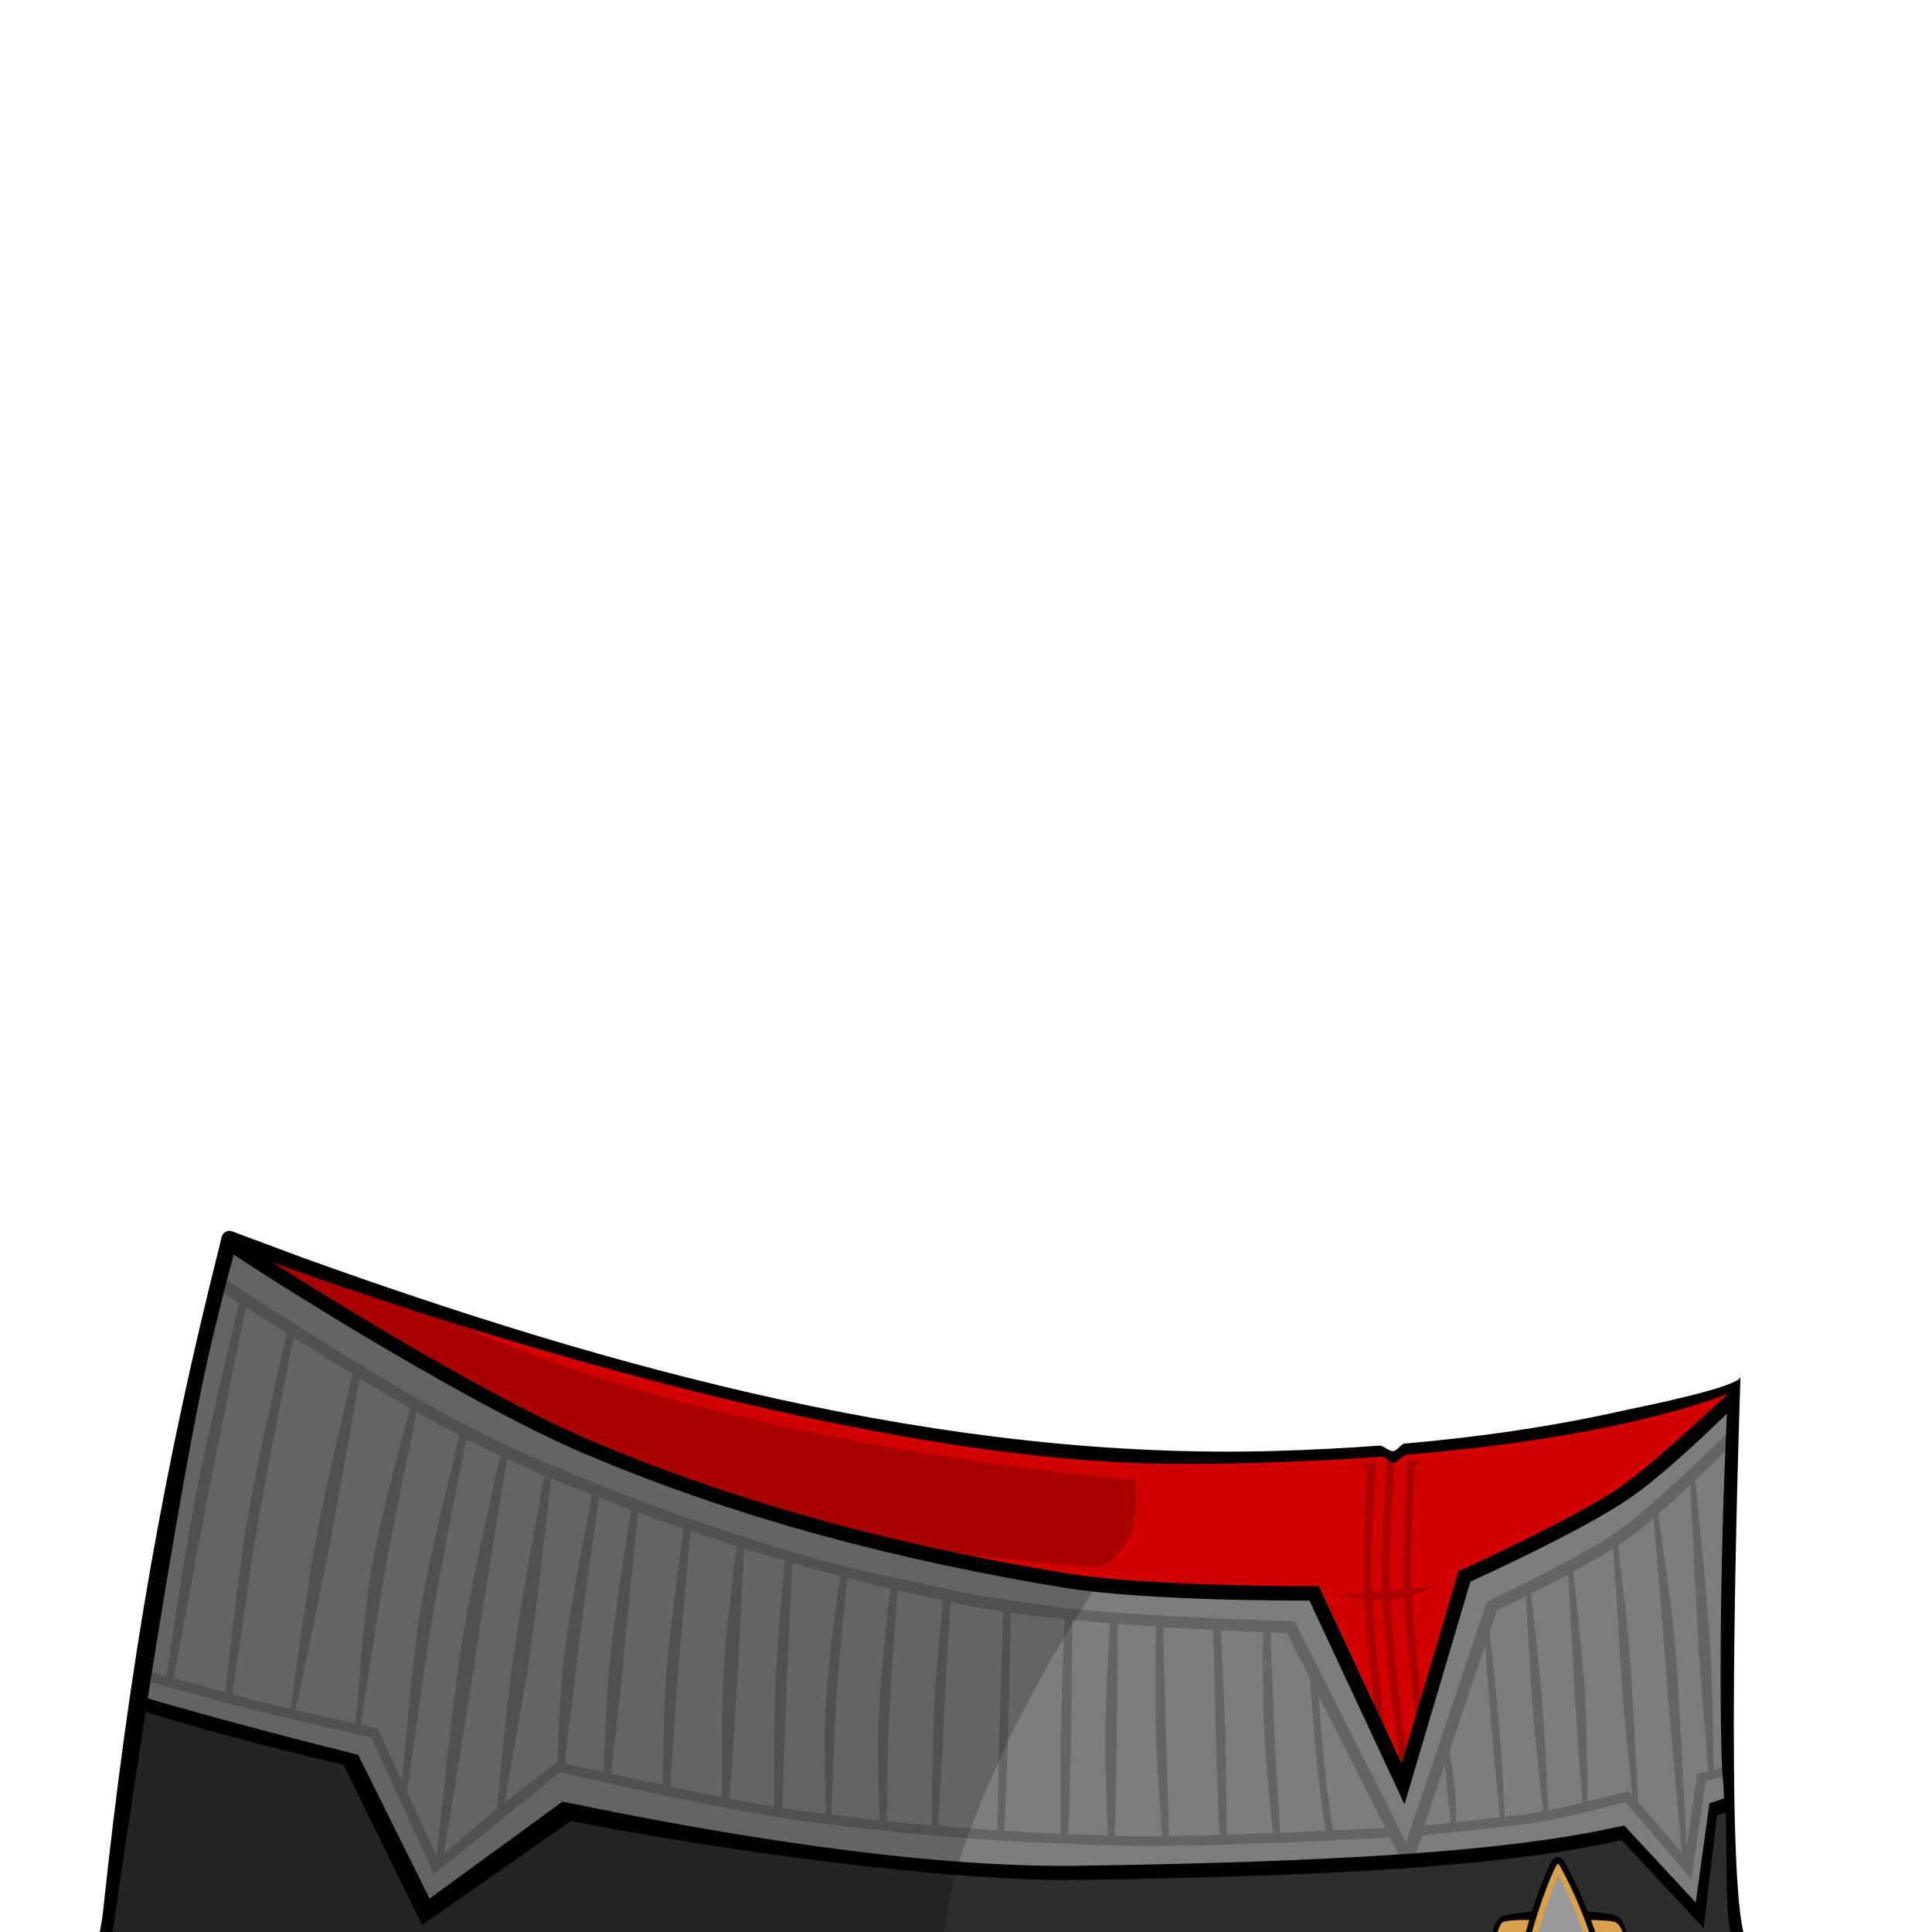 <?xml version="1.0" encoding="UTF-8" standalone="no"?>
<svg
   width="100%"
   height="100%"
   viewBox="0 0 400 400"
   version="1.1"
   xml:space="preserve"
   style="fill-rule:evenodd;clip-rule:evenodd;stroke-linejoin:round;stroke-miterlimit:2;"
   id="svg12"
   sodipodi:docname="DominionWarCetaceanUniform.svg"
   inkscape:version="1.3.2 (091e20e, 2023-11-25)"
   xmlns:inkscape="http://www.inkscape.org/namespaces/inkscape"
   xmlns:sodipodi="http://sodipodi.sourceforge.net/DTD/sodipodi-0.dtd"
   xmlns="http://www.w3.org/2000/svg"
   xmlns:svg="http://www.w3.org/2000/svg"><defs
   id="defs12">
        
    
            
            
            
            
            
            
            
            
            
            
        
                
            
                
            
                
            
                
            
                
            
                
            
                
            
                
            
                
            
                
            
                    
                </defs><sodipodi:namedview
   id="namedview12"
   pagecolor="#ffffff"
   bordercolor="#666666"
   borderopacity="1.0"
   inkscape:showpageshadow="2"
   inkscape:pageopacity="0.0"
   inkscape:pagecheckerboard="0"
   inkscape:deskcolor="#d1d1d1"
   inkscape:zoom="2.2825"
   inkscape:cx="200"
   inkscape:cy="200"
   inkscape:window-width="2008"
   inkscape:window-height="1126"
   inkscape:window-x="2354"
   inkscape:window-y="57"
   inkscape:window-maximized="0"
   inkscape:current-layer="layer2"
   showguides="true"
   showgrid="false" />
    
<g
   inkscape:groupmode="layer"
   id="layer2"
   inkscape:label="Uniform"><path
     id="path1"
     style="clip-rule:evenodd;fill:#7d7d7d;fill-opacity:1;fill-rule:nonzero;stroke-width:1.333;stroke-linejoin:round;stroke-miterlimit:2"
     d="m 30.201,345.65 c -1.02,5.21 -0.955,6.843 -0.955,6.843 6.597,2.473 24.393,7.916 44.953,12.751 l 14.08,31.129 29.172,-21.893 c 37.401,7.245 78.464,13.33 105.412,13.33 55.773,0 112.277,-8.785 112.277,-8.785 l 16.912,18.406 2.938,-23.293 2.951,-0.521 c -0.155,-3.42 -0.413,-8.893 -0.448,-14.417 -0.149,-23.449 0.524,-59.476 0.69,-69.168 -3.061,1.074 -13.334,14.872 -20.887,19.34 -17.973,10.631 -61.908,20.145 -65.369,20.145 -33.309,10e-6 -29.224,-1.114 -31.967,-1.154 C 209.822,327.925 169.792,309.783 124,297.342 87.373,287.39 51.095,259.324 47.471,258.459 46.172,261 35.056,313.711 30.201,345.65 Z"
     sodipodi:nodetypes="cccccsccccscsscccc" /><path
     d="m 117.735,374.267 c 37.684,7.379 78.606,13.543 105.128,13.543 55.773,0 115.112,-7.805 115.112,-7.805 l 14.077,17.427 2.305,-23.246 4.061,-1.077 c 0.396,11.581 -0.139,21.065 0.172,26.905 H 23.019 l 5.809,-47.539 c 7.531,2.86 25.279,7.706 45.202,12.398 l 14.251,31.501 z"
     style="clip-rule:evenodd;fill:#2d2d2d;fill-opacity:1;fill-rule:nonzero;stroke-width:1.333;stroke-linejoin:round;stroke-miterlimit:2"
     id="path2"
     sodipodi:nodetypes="cscccccccccc" /><path
     d="m 214.331,325.956 c -29.039,-5.441 -45.03,-9.917 -90.549,-26.203 -32.578,-11.656 -73.923,-39.89 -75.965,-42.939 l 1.348,0.516 c 1.135,0.432 114.273,43.267 191.254,44.376 2.644,0.039 5.236,0.056 7.791,0.056 13.912,0 26.468,-0.557 37.606,-1.431 0.885,-0.069 1.707,1.228 2.574,1.155 0.921,-0.078 1.886,-1.527 2.786,-1.609 16.34,-1.487 29.332,-3.625 38.754,-5.553 17.969,-3.676 27.191,-7.399 27.283,-7.436 l 1.927,-0.787 -0.108,2.092 c -0.003,0.051 -0.746,1.367 -0.758,1.696 l -0.033,0.911 -0.853,0.3 c -6.26,4.741 -19.356,17.172 -37.168,26.857 -3.552,1.931 -16.063,7.521 -16.628,9.32 -5.456,17.357 -12.791,42.787 -13.059,42.229 l -19.182,-39.987 c -33.389,10e-6 -53.396,-2.885 -57.02,-3.564 z"
     style="clip-rule:evenodd;fill:#d30000;fill-rule:nonzero;stroke-width:1.333;stroke-linejoin:round;stroke-miterlimit:2"
     id="path4"
     sodipodi:nodetypes="sscccssssccccsccssscs" /><path
     id="path6"
     style="clip-rule:evenodd;fill:#000000;fill-opacity:1;fill-rule:nonzero;stroke-width:1.333;stroke-linejoin:round;stroke-miterlimit:2"
     d="m 47.691,254.844 c -0.366,-0.055 -0.735,0.005 -1.17,0.303 -0.671,0.46 -0.761,1.576 -0.949,2.32 -11.471,45.448 -18.777,86.862 -24.234,138.279 -0.123,1.156 -0.347,2.296 -0.518,3.445 -0.06,0.401 -0.12,0.419 -0.18,0.82 h 2.676 c 0,0 2.891,-20.355 6.836,-45.57 4.699,1.379 13.412,4.339 41,10.969 l 16.25,33.158 30.744,-21.52 c 31.146,6.022 75.538,12.23 103.277,12.191 l 14.496,-0.234 c 44.721,-0.92 77.469,-2.912 99.801,-8.035 l 17.006,18.234 2.781,-23.402 1.799,-0.482 c 0.232,13.399 0.015,20.931 0.977,24.691 h 2.674 c -4.095,-16.388 -0.608,-114.881 -0.604,-114.975 -0.077,2.191 -22.133,6.531 -23.838,6.916 -15.035,3.396 -30.339,5.591 -45.713,6.926 -0.732,0.064 -1.576,1.493 -2.309,1.553 -1.037,0.085 -1.965,-1.204 -3.002,-1.127 -7.113,0.527 -14.236,0.88 -21.35,1.09 -68.706,2.028 -137.747,-17.028 -201.881,-40.158 -2.188,-0.789 -4.361,-1.653 -6.549,-2.453 -1.684,-0.617 -3.366,-1.238 -5.045,-1.867 -0.609,-0.228 -1.218,-0.459 -1.826,-0.689 -0.421,-0.159 -0.784,-0.328 -1.15,-0.383 z m 0.697,4.9 c 3.511,2.364 13.881,9.04 27.473,17.143 14.749,8.792 32.191,18.583 45.35,24.166 31.679,13.441 65.449,22.175 99.357,27.701 16.781,2.735 48.897,2.641 50.541,2.635 l 19.676,42.166 13.641,-46.09 c 1.08,-0.489 22.17,-10.043 32.443,-16.908 7.306,-4.882 17.99,-15.258 20.672,-17.881 -0.198,4.591 -0.342,7.825 -0.525,12.646 -0.4,10.534 -1.157,36.809 -0.562,58.758 0.074,2.743 0.443,5.487 0.48,8.24 -2.136,0.841 -3.006,0.99 -3.006,0.99 l -2.846,20.576 -14.799,-15.936 c -0.741,0.169 -1.477,0.327 -2.188,0.459 -22.173,4.834 -55.085,6.752 -97.777,7.654 l -15.043,0.254 c -31.05,0.113 -70.028,-6.072 -104.801,-13.32 L 88.939,393.078 74.154,363.311 c -22.284,-5.531 -38.732,-10.257 -43.562,-11.67 0.346,-2.303 0.727,-4.6 1.094,-6.898 4.038,-25.317 8.76,-53.284 12.787,-69.676 0.984,-4.005 2.416,-9.847 3.916,-15.322 z m 8.102,1.672 c 26.084,9.404 117.495,40.664 183.91,41.621 3.437,0.05 22.408,0.252 45.658,-1.447 0.795,-0.058 1.594,1.359 2.398,1.297 0.921,-0.072 1.847,-1.625 2.779,-1.703 34.33,-2.867 55.108,-8.355 66.475,-12.568 -6.278,5.682 -14.839,13.926 -22.51,19.447 -9.992,6.677 -32.643,16.967 -32.643,16.967 l -0.625,0.283 -11.777,39.799 -17.133,-36.713 -0.959,0.004 c 0,0 -34.452,0.089 -51.012,-2.609 -33.725,-5.496 -67.266,-14.178 -98.67,-27.502 -12.873,-5.462 -30.289,-15.22 -44.984,-23.98 -8.672,-5.169 -15.577,-9.494 -20.908,-12.895 z"
     sodipodi:nodetypes="sccscccccccccccccccccssscccccscssscccscsscccccccccccssccsssccsccccccsscc" /><path
     id="path10"
     style="clip-rule:evenodd;display:inline;opacity:0.2;fill:#000000;fill-opacity:1;fill-rule:nonzero;stroke-width:1.333;stroke-linejoin:round;stroke-miterlimit:2"
     d="m 203.801,371.561 c 5.21,-12.7 11.575,-24.007 13.283,-27.039 2.74,-4.865 7.253,-12.012 10.237,-16.732 0.32,-0.505 -29.904,-5.607 -29.651,-6.012 0.225,-0.359 29.663,3.248 30.505,2.576 0.88,-0.703 3.94,-2.249 5.917,-6.816 1.609,-3.718 0.88,-11.125 0.879,-11.125 -11.507,-1.088 -22.987,-2.48 -34.42,-4.172 -20.947,-3.099 -42.213,-7.203 -62.789,-12.92 -10.508,-2.92 -20.899,-6.269 -31.102,-10.125 -9.883,-3.733 -19.089,-9.305 -29.139,-12.486 -9.381,-2.969 -18.764,-5.939 -28.146,-8.908 -0.476,-0.151 -0.89,-0.196 -1.25,-0.154 -2.523,0.295 -2.433,4.846 -2.932,7.115 -0.989,4.513 -1.957,9.031 -2.902,13.553 -2.541,12.155 -4.965,24.339 -7.006,36.588 -3.629,21.772 -11.615,73.502 -13.4,85.111 H 195.506 c 0.045,0 0.761,-4.43 0.844,-4.842 1.237,-8.308 4.257,-15.932 7.451,-23.611 z"
     sodipodi:nodetypes="cccsssccccccscsccscc" /><path
     id="path172022"
     style="fill:#d9a14b;fill-opacity:1;fill-rule:nonzero;stroke:none;stroke-width:1.14"
     d="M 316.129 396.635 C 314.221 396.635 312.186 396.659 311.678 396.754 C 310.704 396.934 309.794 398.155 309.477 400 L 318.969 400 L 319.816 396.66 C 319.816 396.66 318.037 396.635 316.129 396.635 z M 329.775 396.635 C 328.05 396.635 326.441 396.658 326.441 396.658 L 327.699 400 L 336.287 400 C 335.729 398.156 334.725 396.934 333.818 396.754 C 333.345 396.659 331.501 396.635 329.775 396.635 z " /><path
     id="path172026"
     style="fill:#d9a14b;fill-opacity:1;fill-rule:nonzero;stroke:none;stroke-width:1.14"
     d="M 322.551 385.201 C 322.26 385.185 321.989 385.335 321.824 385.607 C 320.83 387.262 318.32 393.524 316.537 400 L 329.662 400 C 326.717 391.493 323.51 386.052 323.295 385.693 C 323.12 385.4 322.842 385.218 322.551 385.201 z " /><path
     id="path172030"
     style="fill:#000000;fill-opacity:1;fill-rule:nonzero;stroke:none;stroke-width:1.14"
     d="M 322.355 384.484 C 321.939 384.519 321.565 384.769 321.326 385.166 C 320.523 386.502 318.756 390.791 317.158 395.77 C 316.014 395.883 313.035 396.198 311.529 396.578 C 310.054 396.951 309.407 398.454 309.059 400 L 310.039 400 C 310.33 399.142 310.688 398.409 310.965 398.074 C 311.401 397.549 314.768 397.495 316.424 397.5 C 316.537 397.5 316.516 397.501 316.611 397.502 C 316.362 398.326 316.126 399.162 315.898 400 L 317.189 400 C 318.946 393.689 321.359 387.655 322.322 386.053 C 322.374 385.967 322.459 385.916 322.551 385.916 C 322.555 385.916 322.562 385.915 322.566 385.916 C 322.663 385.92 322.754 385.982 322.812 386.08 C 323.022 386.431 326.137 391.719 329.027 400 L 330.291 400 C 329.998 399.144 329.704 398.309 329.408 397.518 C 330.688 397.537 334.084 397.628 334.658 398.074 C 335.201 398.497 335.633 399.146 335.945 400 L 336.773 400 C 336.286 398.421 335.609 396.841 334.223 396.469 C 332.786 396.084 329.814 395.836 328.725 395.754 C 326.245 389.495 323.958 385.609 323.777 385.307 C 323.486 384.819 323.023 384.513 322.537 384.484 C 322.476 384.481 322.415 384.479 322.355 384.484 z " /><path
     id="path172034"
     style="fill:#999999;fill-opacity:1;fill-rule:nonzero;stroke:none;stroke-width:1.14"
     d="M 322.641 388.289 C 321.558 390.675 319.844 395.251 318.488 400 L 327.732 400 C 325.766 394.471 323.726 390.337 322.641 388.289 z " /><path
     id="path9"
     style="color:#000000;clip-rule:nonzero;opacity:0.2;fill:#000000;fill-rule:nonzero;stroke-linejoin:miter;-inkscape-stroke:none"
     d="m 45.383,264.021 -1.389,2.078 c 0,0 2.506,1.658 5.547,3.645 -0.2,0.826 -6.486,26.799 -9.094,40.301 -2.353,12.181 -5.699,35.15 -5.971,37.021 -2.15,-0.602 -5.289,-1.479 -5.289,-1.479 l -0.545,1.924 c 0,0 16.016,4.534 24.125,6.58 8.015,2.023 23.45,5.449 24.076,5.588 l 13.037,28.326 26.035,-21.098 c 0.832,0.196 32.356,7.607 49.555,9.986 22.513,3.115 46.622,4.912 69.344,5.266 17.63,0.274 52.898,-1.746 52.898,-1.746 l 2.518,4.814 2.301,-0.164 2.064,-5.086 c 0,0 15.138,-1.492 22.496,-2.514 6.636,-0.921 18.449,-4.107 19.463,-4.381 l 12.301,14.422 1.287,1.656 3.002,-20.354 4.184,-1.141 -0.527,-1.93 -2.051,0.785 c 0.049,-2.853 -0.195,-17.9 -0.639,-25.314 -0.648,-10.832 -3.08,-33.932 -3.131,-34.741 4.052,-3.855 7.412,-7.232 7.412,-7.232 l -0.23,-2.996 c 0,0 -15.499,15.318 -23.285,20.811 -8.035,5.668 -26.535,14.348 -26.535,14.348 l -0.484,0.227 -16.742,49.807 -23.084,-45.748 -0.742,-0.021 c 0,0 -34.968,-1.082 -48.27,-2.959 -13.302,-1.877 -15.895,-2.27 -18.118,-2.713 -1.306,-0.26 -2.607,-0.558 -19.335,-4.106 -16.728,-3.548 -46.879,-13.258 -75.47,-26.04 -21.26,-9.505 -60.713,-35.822 -60.713,-35.822 z m 5.521,6.611 c 2.193,1.425 5.546,3.523 8.484,5.391 -0.56,2.388 -5.78,24.681 -7.891,36.947 -2.125,12.347 -4.785,36.613 -4.871,37.4 -4.2,-1.128 -7.165,-1.913 -10.662,-2.889 0.219,-1.182 4.513,-24.411 6.885,-36.689 2.545,-13.178 7.706,-38.455 8.055,-40.16 z m 9.879,6.277 c 3.926,2.485 7.658,4.831 12.238,7.609 -0.477,1.966 -5.383,22.204 -7.502,33.516 -2.128,11.358 -5.211,35.041 -5.305,35.76 -2.412,-0.569 -5.115,-1.177 -6.959,-1.643 -1.377,-0.348 -3.432,-0.927 -5.158,-1.387 0.066,-0.472 3.526,-25.016 5.654,-37.385 2.057,-11.95 6.377,-33.249 7.031,-36.471 z m 13.672,8.486 c 3.461,2.088 6.96,4.15 10.467,6.16 -0.381,1.37 -6.073,21.903 -8.014,33.217 -1.702,9.919 -3.18,30.87 -3.27,32.139 -3.158,-0.708 -6.903,-1.585 -12.461,-2.889 0.274,-1.267 4.963,-22.988 7.057,-34.162 2.108,-11.253 5.83,-32.262 6.221,-34.465 z m 11.871,6.982 c 3.008,1.71 5.94,3.305 8.787,4.811 -0.211,1.096 -6.102,24.237 -8.231,37.106 -1.544,9.332 -3.375,32.479 -3.648,34.485 l -4.986,-10.832 -0.484,-0.107 c 0,0 -2.279,-0.516 -3.08,-0.695 0.132,-0.885 3.095,-20.695 4.789,-30.57 1.889,-11.009 6.399,-32.076 6.854,-34.197 z m 10.203,5.566 c 2.502,1.302 4.822,2.418 7.057,3.453 -0.18,0.799 -5.972,25.452 -8.188,40.189 -1.771,11.778 -4.917,41.817 -5.012,42.729 L 84.271,371.033 c 0.318,-1.776 3.623,-26.329 5.177,-35.719 2.114,-12.782 6.842,-35.876 7.081,-37.369 z m 8.467,4.143 c 0.025,0.011 0.056,0.028 0.08,0.039 3.339,1.493 5.158,2.308 8.537,3.718 l -0.957,-0.191 c 0,0 -4.487,24.424 -6.14,35.787 -1.524,10.471 -3.587,32.327 -3.623,33.081 l -10.99,9.271 c 0.146,-1.061 4.926,-30.141 6.683,-41.827 2.18,-14.499 6.122,-38.365 6.411,-39.878 z m 9.111,3.968 c 2.308,0.96 6.185,2.492 8.51,3.413 -0.169,0.848 -4.769,23.89 -5.947,34.369 -0.767,6.824 -1.181,18.638 -1.258,20.902 l -10.859,8.436 c 0.279,-2.941 3.74,-21.044 5.152,-30.743 1.632,-11.213 4.367,-36.181 4.403,-36.376 z m 235.887,1.342 c 0.076,2.411 1.099,23.889 1.724,34.336 0.464,7.758 1.953,23.728 1.989,25.074 l -2.361,0.419 -2.113,15.143 c -0.271,-5.208 -1.383,-26.492 -2.105,-37.834 -0.659,-10.349 -3.541,-29.244 -3.818,-31.053 2.282,-1.985 4.574,-4.097 6.686,-6.084 z m -225.943,2.639 c 2.214,0.868 4.431,1.728 6.66,2.561 -0.027,0.146 -3.604,21.652 -4.523,32.171 -0.586,6.719 -1.221,20.34 -1.2,22.12 -2.868,-0.652 -7.662,-1.711 -8.055,-1.803 0.122,-1.878 1.701,-13.812 2.466,-20.616 1.148,-10.214 4.415,-33.113 4.651,-34.433 z m 8.096,3.084 c 3.111,1.15 6.228,2.284 9.365,3.365 -0.018,0.131 -2.842,20.892 -3.504,29.051 -0.645,7.947 -0.73,22.438 -0.738,24.047 -5.474,-1.16 -6.955,-1.495 -10.758,-2.354 0.026,-1.273 1.826,-15.17 2.41,-21.865 0.892,-10.222 3.128,-31.667 3.225,-32.244 z m 210.188,1.184 c 0.188,2.165 1.76,20.288 2.559,31.115 0.864,11.717 2.986,34.637 3.32,38.25 l -9.039,-10.598 c -0.053,-0.967 -1.019,-18.623 -1.48,-26.834 -0.494,-8.792 -2.509,-24.671 -2.713,-26.27 0.437,-0.29 0.939,-0.594 1.338,-0.875 1.804,-1.272 3.886,-2.968 6.016,-4.789 z m -199.365,2.668 c 3.167,1.079 6.338,2.146 9.529,3.154 -0.169,1.338 -2.219,17.638 -2.717,26.381 -0.482,8.465 -0.278,24.382 -0.262,25.588 -3.618,-0.704 -7.186,-1.454 -10.729,-2.199 0.057,-1.109 0.997,-16.322 1.639,-24.238 0.641,-7.892 2.486,-28.16 2.538,-28.686 z m 11.062,3.617 c 2.81,0.877 5.627,1.735 8.453,2.557 -0.283,3.007 -1.559,16.67 -1.906,24.943 -0.325,7.741 -0.261,24.673 -0.256,25.969 -2.932,-0.487 -6.015,-1.032 -9.27,-1.656 0.04,-0.576 1.133,-16.472 1.621,-25.035 0.494,-8.667 1.289,-25.35 1.357,-26.777 z m 179.955,0.029 c 0.121,1.81 1.138,16.995 1.625,25.676 0.427,7.598 2.012,22.103 2.373,25.383 l -0.723,-0.848 -0.611,0.166 c 0,0 -3.626,0.969 -8.008,2.029 -0.002,-1.134 -0.028,-14.224 -0.432,-21.246 -0.501,-8.701 -2.269,-24.37 -2.496,-26.373 2.95,-1.6 5.794,-3.202 8.271,-4.787 z m -169.936,2.998 c 3.287,0.943 6.589,1.827 9.895,2.695 -0.21,1.471 -2.459,17.259 -2.953,25.891 -0.443,7.739 -0.053,22.011 -0.016,23.346 -1.736,-0.222 -3.514,-0.399 -5.232,-0.637 -1.14,-0.158 -2.492,-0.391 -3.754,-0.592 0.016,-0.538 0.53,-17.651 0.861,-25.549 0.352,-8.381 1.06,-22.385 1.199,-25.154 z m 160.629,2.346 c 0.111,2.043 0.951,17.555 1.447,26.184 0.406,7.051 1.43,20.353 1.488,21.115 -2.402,0.572 -4.752,1.079 -7.045,1.527 -0.093,-1.989 -0.694,-14.773 -1.225,-21.936 -0.556,-7.501 -2.165,-21.012 -2.391,-22.9 2.625,-1.293 4.405,-2.212 7.725,-3.99 z m -149.24,0.756 c 2.96,0.766 5.933,1.472 8.906,2.178 -0.361,3.172 -2.003,17.755 -2.4,26.381 -0.313,6.806 0.083,20.045 0.131,21.625 -3.362,-0.36 -6.658,-0.798 -9.973,-1.215 0.077,-2.106 0.585,-15.883 1.006,-23.244 0.48,-8.387 2.141,-23.961 2.33,-25.725 z m 10.445,2.551 c 3.116,0.728 6.241,1.409 9.369,2.07 -0.391,3.841 -1.603,15.928 -1.918,23.504 -0.302,7.27 -0.324,20.65 -0.326,23.072 -3.139,-0.276 -6.286,-0.526 -9.402,-0.852 0.012,-1.289 0.144,-14.81 0.455,-21.564 0.388,-8.42 1.545,-22.812 1.822,-26.23 z m 130.027,1.195 c 0.132,2.453 0.811,15.01 1.352,22.309 0.536,7.236 2.033,20.367 2.244,22.213 -0.899,0.165 -1.937,0.393 -2.691,0.498 -1.398,0.194 -3.477,0.409 -5.266,0.623 -0.016,-0.319 -0.607,-12.315 -1.123,-18.363 -0.538,-6.308 -1.59,-15.93 -2.027,-19.893 l 1.49,-4.43 c 0.243,-0.114 3.644,-1.798 6.021,-2.957 z m -119.086,1.211 c 1.196,0.248 2.388,0.527 3.586,0.766 2.2,0.438 4.736,0.825 7.303,1.203 -0.095,2.782 -0.573,16.762 -0.797,25.152 -0.18,6.722 -0.439,20.145 -0.439,20.152 -4.093,-0.266 -8.163,-0.573 -12.25,-0.924 0.136,-2.293 0.926,-15.624 1.225,-22.811 0.308,-7.41 1.104,-19.498 1.373,-23.539 z m 12.41,2.219 c 3.538,0.493 7.316,0.929 11.195,1.322 -0.11,2.806 -0.675,17.257 -0.809,24.725 -0.128,7.168 -0.014,18.765 -0.004,19.746 -4.311,-0.184 -8.642,-0.448 -12.984,-0.729 l 1.344,0.025 c 0,0 0.569,-14.212 0.748,-20.922 0.222,-8.285 0.456,-21.256 0.51,-24.168 z m 12.744,1.463 c 2.599,0.254 5.213,0.5 7.828,0.713 -0.081,1.313 -0.943,15.367 -0.986,24.057 -0.031,6.151 0.475,18.094 0.551,19.863 -2.734,-0.07 -5.469,-0.146 -8.23,-0.256 0.034,-0.887 0.472,-12.314 0.6,-19.455 0.135,-7.573 0.224,-22.581 0.238,-24.922 z m 9.369,0.838 c 2.713,0.214 5.369,0.399 7.977,0.572 -0.029,1.735 -0.243,14.966 0.012,22.949 0.209,6.551 1.148,18.994 1.254,20.387 -1.875,0.011 -4.125,0.082 -5.746,0.057 -1.338,-0.021 -2.717,-0.096 -4.064,-0.127 0.038,-1.185 0.439,-13.815 0.471,-20.053 0.044,-8.7 0.094,-22.748 0.098,-23.785 z m 9.475,0.68 c 4.016,0.259 6.978,0.385 10.361,0.557 0.025,0.884 0.406,14.516 0.547,22.275 0.108,5.922 0.716,19.39 0.754,20.221 -3.784,0.11 -6.995,0.129 -10.41,0.162 -0.125,-1.694 -0.416,-13.573 -0.619,-19.955 -0.25,-7.853 -0.663,-21.407 -0.633,-23.26 z m 11.889,0.639 c 3.91,0.191 6.532,0.338 8.811,0.424 -0.016,1.551 -0.128,12.854 0.158,19.598 0.287,6.747 1.774,21.159 1.861,22.004 -3.137,0.126 -6.32,0.236 -9.543,0.336 -0.01,-0.738 -0.194,-14.199 -0.303,-20.195 -0.139,-7.652 -0.903,-20.77 -0.984,-22.166 z m 10.352,0.482 c 1.048,0.036 3.257,0.125 3.398,0.129 l 4.723,9.359 c 0.195,2.477 0.998,12.699 1.453,17.537 0.358,3.805 1.61,12.62 1.811,14.027 -3.6,0.18 -4.648,0.24 -9.391,0.436 -0.044,-0.674 -0.975,-14.888 -1.258,-21.549 -0.286,-6.742 -0.694,-18.706 -0.736,-19.939 z m 44.416,2.596 c 0.373,5.165 0.893,12.241 1.332,17.391 0.518,6.075 1.707,17.953 1.736,18.242 -3.525,0.415 -6.015,0.726 -9.055,1.047 -0.012,-1.302 -0.05,-4.505 -0.25,-6.643 -0.205,-2.195 -0.733,-5.72 -1.111,-8.182 z m -34.465,10.52 13.787,27.326 c -0.257,0.015 -6.704,0.323 -10.85,0.535 -0.182,-1.279 -1.465,-10.29 -1.822,-14.092 -0.43,-4.572 -0.931,-11.324 -1.115,-13.77 z m 26.178,14.131 c 0.139,1.896 0.301,4.036 0.436,5.479 0.201,2.148 0.599,5.381 0.76,6.666 -2.368,0.247 -5.373,0.561 -5.469,0.57 z m -208.414,19.461 -0.156,0.127 -0.033,-0.072 z"
     sodipodi:nodetypes="cccscccscccssccccscccccccscccsccccccscscccsccscccscscscccsccscccsccccscccsccscccccsccscccsccsccscccscccccccscccsccsccsccscsccccccscccsccsccsccccsccccccscsccscssccccsscscccsccsccscccsccccscsccscccscccscccsccscccscccccccsccccccscccccccscssccsccscccccsccscccccccccccc" /><path
     id="path37"
     style="color:#000000;clip-rule:nonzero;opacity:0.2;fill:#000000;fill-rule:nonzero;stroke-linejoin:miter;-inkscape-stroke:none"
     d="M 287.045 302.248 C 287.045 302.248 285.866 320.008 286.146 329.652 C 285.51 329.702 284.795 329.751 283.996 329.803 C 283.978 329.44 283.946 329.005 283.932 328.664 C 283.59 320.31 284.918 303.01 284.918 303.01 L 281.348 303.016 C 281.348 303.016 283.07 303.69 283.021 304.49 C 282.773 308.564 282.039 321.559 282.332 328.73 C 282.346 329.082 282.38 329.526 282.398 329.9 C 279.444 330.077 276.451 330.229 276.451 330.229 C 276.451 330.229 279.443 330.717 282.463 331.018 C 283.104 342.055 285.299 360.357 285.299 360.357 L 286.881 360.123 C 286.881 360.123 284.725 342.043 284.074 331.154 C 284.841 331.21 285.566 331.243 286.211 331.244 C 286.801 343.765 290.117 366.816 290.117 366.816 L 291.701 366.59 C 291.701 366.59 288.388 343.459 287.809 331.148 C 288.673 331.036 289.655 330.829 290.666 330.566 C 291.223 340.574 293.291 357.707 293.291 357.707 L 294.77 356.533 C 294.77 356.533 292.752 339.812 292.242 330.127 C 295.098 329.279 297.699 328.258 297.699 328.258 C 297.699 328.258 295.042 328.623 292.189 328.984 C 292.174 328.621 292.156 328.243 292.146 327.906 C 291.949 321.035 292.591 308.387 292.828 304.062 C 292.88 303.115 294.227 302.457 294.227 302.457 L 291.314 302.471 C 291.314 302.471 290.3 319.388 290.547 327.953 C 290.558 328.336 290.577 328.765 290.596 329.184 C 289.563 329.309 288.598 329.42 287.744 329.508 C 287.481 320.044 288.641 302.354 288.641 302.354 L 287.045 302.248 z " /></g></svg>
